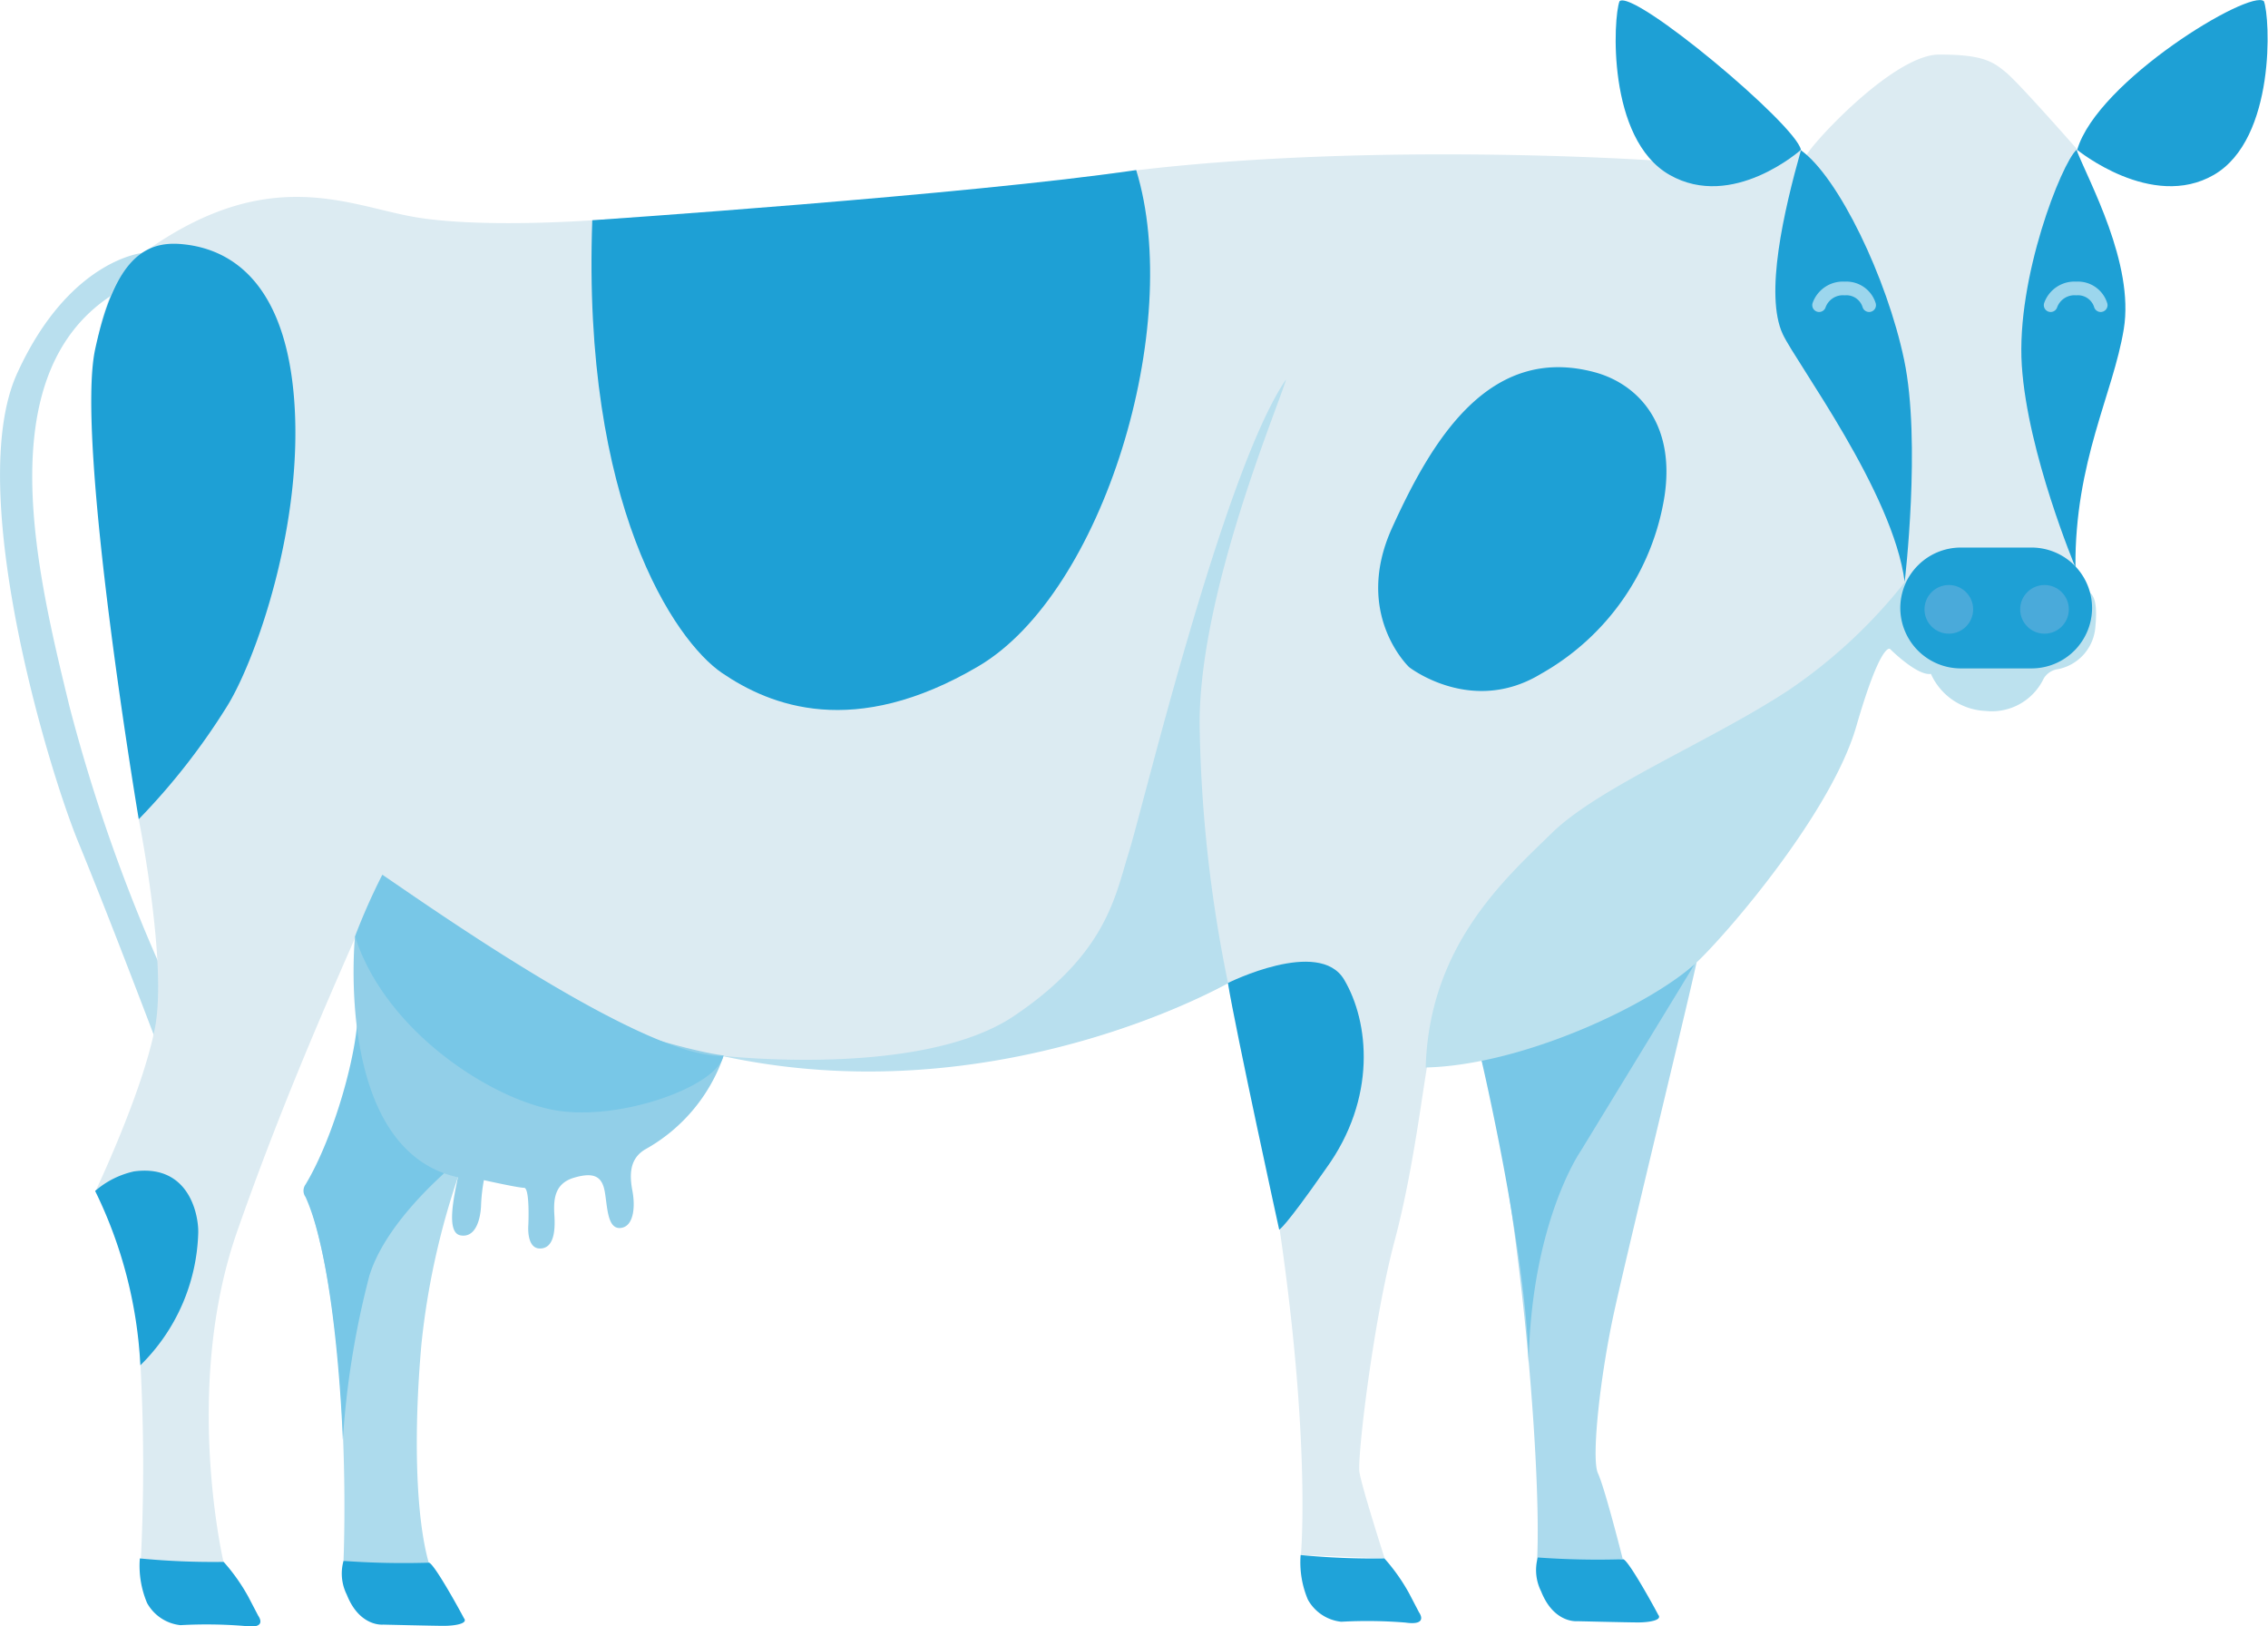 <svg id="Layer_1" data-name="Layer 1" xmlns="http://www.w3.org/2000/svg" xmlns:xlink="http://www.w3.org/1999/xlink" viewBox="0 0 165.92 118.95"><defs><style>.cls-1{fill:#b9dfee;}.cls-2{fill:#acdaed;}.cls-3{fill:#dcebf2;}.cls-4{fill:#1ea0d5;}.cls-5{fill:none;stroke:#9cd6ed;stroke-linecap:round;stroke-miterlimit:10;}.cls-6{fill:#b8dfee;}.cls-7{fill:#78c7e7;}.cls-8{fill:#1fa3d9;}.cls-9{fill:#1ea1d6;}.cls-10{fill:#addbed;}.cls-11{fill:#92cfe8;}.cls-12{fill:#bce1ee;}.cls-13{fill:#4aaada;}.cls-14{mask:url(#mask);}.cls-15{filter:url(#luminosity-noclip);}</style><filter id="luminosity-noclip" x="75.46" y="-8334" width="24.94" height="32766" filterUnits="userSpaceOnUse" color-interpolation-filters="sRGB"><feFlood flood-color="#fff" result="bg"/><feBlend in="SourceGraphic" in2="bg"/></filter><mask id="mask" x="27.96" y="-8372.68" width="24.94" height="32766" maskUnits="userSpaceOnUse"><g class="cls-15"/></mask></defs><title>cow</title><path class="cls-1" d="M58,57.17s-5.42.42-9.25,8.83,2.17,28.67,4.5,34.33,5.83,14.92,5.83,14.92l0.17-5.83a123.57,123.57,0,0,1-6.67-19.08c-2.33-9.58-5.92-24.08,3-30C61.42,60.33,58,57.17,58,57.17Z" transform="translate(-47.5 -38.68)"/><path class="cls-2" d="M155.83,116c2.69,9.13,4.44,29.31,4.13,36.56-0.12,2.06,6.25.13,6.25,0.13s-1.31-5.19-1.81-6.25,0.16-7.19,1.23-12c1.17-5.29,6-25.08,6-25.48a14.63,14.63,0,0,1-3.75,4C165.21,114.73,157.4,115.73,155.83,116Z" transform="translate(-47.5 -38.68)"/><path class="cls-3" d="M63.85,152.92s-3-12.75,1-24.17,8.08-20.08,10.63-26.08c2,3.25,8.42,10.67,24.94,13.25s28-.83,36.94-5.33c0.92,5.67,2,5.17,4,19.75s1.31,22.08,1.31,22.08l6.13,0.25s-1.69-5.25-1.85-6.33,1-11,2.58-16.92,2.25-13,2.67-14.17,33.5-30.5,33.5-30.5l13.67-4.58-0.17-2,0.29-28.53s-4.21-4.8-5.21-5.64-1.75-1.33-4.92-1.33-8.75,5.92-9.58,7.17-0.5-.2-0.5-0.2l-10.75.78s-22.33-1.54-40.67,1.08-37,3.29-37,3.29-8.5.63-13.33-.29S66.92,50.75,58,57.17s1.25,34.92,1.25,34.92l-1.6,6.52s2.1,10.48,1.19,15.23-4.37,12-4.37,12,2.92,3.87,3.31,12.75a138.53,138.53,0,0,1,0,14.63Z" transform="translate(-47.5 -38.68)"/><path class="cls-4" d="M199.46,49.64s5.45,4.46,10,1.83,4.12-11.55,3.66-12.7C212.12,37.85,200.93,44.6,199.46,49.64Z" transform="translate(-47.5 -38.68)"/><path class="cls-4" d="M186.84,81.24S188.06,71,186.8,65s-4.8-13.36-7.55-15.33c-1.25,4.45-2.67,10.57-1.33,13.45C178.92,65.25,186,74.69,186.84,81.24Z" transform="translate(-47.5 -38.68)"/><path class="cls-4" d="M199.33,80.17s-3.5-8.33-3.92-14.75,2.92-14.81,4-15.78c0.88,2.28,4.25,8.32,3.46,13.11S199.29,72.38,199.33,80.17Z" transform="translate(-47.5 -38.68)"/><path class="cls-5" d="M180.58,61a1.85,1.85,0,0,1,1.88-1.22A1.74,1.74,0,0,1,184.24,61" transform="translate(-47.5 -38.68)"/><path class="cls-5" d="M197.52,61a1.85,1.85,0,0,1,1.88-1.22A1.74,1.74,0,0,1,201.18,61" transform="translate(-47.5 -38.68)"/><path class="cls-4" d="M164.21,65.92c3,0.83,5.88,3.63,5.06,9.06a18.18,18.18,0,0,1-9.06,13c-5.06,3.06-9.62-.5-9.62-0.5s-4.12-3.87-1.25-10.19S156.4,63.79,164.21,65.92Z" transform="translate(-47.5 -38.68)"/><path class="cls-6" d="M100.21,115.89s14.63,1.7,21.46-2.89,7.42-8.83,8.42-12,6.92-27.92,11.5-34.58c-0.67,2.25-6.33,15.58-6.33,25.17a100.56,100.56,0,0,0,2.08,19S120.38,120.34,100.21,115.89Z" transform="translate(-47.5 -38.68)"/><path class="cls-4" d="M90.83,54.79s27.58-1.87,39.79-3.67c3.5,11.38-2.42,30.92-11.54,36.29s-15.25,2.88-18.75.5S90.08,75.54,90.83,54.79Z" transform="translate(-47.5 -38.68)"/><path class="cls-7" d="M155.83,116s3.31,14.06,3.5,22.37c0.19-10.31,3.81-15.5,3.81-15.5s7.94-13,8.5-13.94A36.33,36.33,0,0,1,155.83,116Z" transform="translate(-47.5 -38.68)"/><path class="cls-8" d="M160,152.6a61.12,61.12,0,0,0,6.25.13c0.38,0.06,2.27,3.5,2.56,4.06,0.34,0.41-.72.56-1.47,0.56s-4.44-.09-4.44-0.09-1.72.19-2.66-2.19A3.45,3.45,0,0,1,160,152.6Z" transform="translate(-47.5 -38.68)"/><path class="cls-8" d="M142.65,152.42a55.73,55.73,0,0,0,6.13.25,13.88,13.88,0,0,1,1.81,2.56l0.72,1.38s0.75,1-1,.75a34.54,34.54,0,0,0-4.69-.06,3.17,3.17,0,0,1-2.44-1.62A7,7,0,0,1,142.65,152.42Z" transform="translate(-47.5 -38.68)"/><path class="cls-8" d="M57.73,152.67a55.73,55.73,0,0,0,6.13.25,13.87,13.87,0,0,1,1.81,2.56l0.72,1.38s0.75,1-1,.75a34.54,34.54,0,0,0-4.69-.06,3.17,3.17,0,0,1-2.44-1.62A7,7,0,0,1,57.73,152.67Z" transform="translate(-47.5 -38.68)"/><path class="cls-4" d="M137.33,110.58s6.67-3.33,8.5-.25,2.42,8.67-1.33,13.83c-3.08,4.42-3.42,4.46-3.42,4.46S137.92,114.17,137.33,110.58Z" transform="translate(-47.5 -38.68)"/><path class="cls-4" d="M57.65,98.6S53,71,54.46,64.23s3.75-7.94,6.38-7.69S68.21,58.35,69,67.67s-2.87,19.5-4.94,22.75A48.66,48.66,0,0,1,57.65,98.6Z" transform="translate(-47.5 -38.68)"/><path class="cls-9" d="M54.46,125.79a32.75,32.75,0,0,1,3.31,12.75A14.12,14.12,0,0,0,62,128.92c0.06-1.19-.56-5.12-4.69-4.56A6.46,6.46,0,0,0,54.46,125.79Z" transform="translate(-47.5 -38.68)"/><path class="cls-10" d="M72.63,152.85s0.76-17.26-2.82-27.09a27.09,27.09,0,0,0,3.95-12.34c0.33-3.42,7.42,7.08,7.42,7.08L81,124.79A55.61,55.61,0,0,0,78.33,137c-0.58,6.5-.42,12.63.54,16S72.63,152.85,72.63,152.85Z" transform="translate(-47.5 -38.68)"/><path class="cls-8" d="M72.63,152.85a61.12,61.12,0,0,0,6.25.13c0.38,0.06,2.27,3.5,2.56,4.06,0.34,0.41-.72.56-1.47,0.56s-4.44-.09-4.44-0.09-1.72.19-2.66-2.19A3.45,3.45,0,0,1,72.63,152.85Z" transform="translate(-47.5 -38.68)"/><path class="cls-7" d="M82.27,122.6S76,127.17,74.52,132a63.51,63.51,0,0,0-1.94,12s-0.42-12.69-2.73-17.77a0.78,0.78,0,0,1,0-.91c2.08-3.44,3.93-9.93,3.83-13.05S82.27,122.6,82.27,122.6Z" transform="translate(-47.5 -38.68)"/><path class="cls-11" d="M73.47,107.17S71.9,122.79,81,124.79c-0.31,1.5-.87,4.06.19,4.25s1.44-1.06,1.5-2.12A12.53,12.53,0,0,1,82.9,125s2.5,0.56,2.94.56,0.31,2.75.31,2.75S86,130,87,130s1.13-1.25,1.06-2.37-0.06-2.37,1.44-2.81,2.06-.06,2.25,1.06,0.19,2.69,1.13,2.62,1.13-1.44.88-2.75-0.12-2.37.94-3a12.48,12.48,0,0,0,5.75-6.87C94.65,115.17,73.47,107.17,73.47,107.17Z" transform="translate(-47.5 -38.68)"/><path class="cls-7" d="M73.47,107.17a46.19,46.19,0,0,1,2-4.51c3.25,2.19,19.21,13.5,24.94,13.25-0.44,2.25-7.75,4.88-12.5,3.94S75.66,114,73.47,107.17Z" transform="translate(-47.5 -38.68)"/><path class="cls-4" d="M179.25,49.64s-5,4.46-9.61,1.83-4.12-11.55-3.66-12.7C167,37.85,178.91,47.81,179.25,49.64Z" transform="translate(-47.5 -38.68)"/><path class="cls-12" d="M187.46,80.46a37.69,37.69,0,0,1-9.12,8.71c-5.58,3.67-13.87,7.08-17.29,10.42s-9,8.25-9.25,17.17c7.25-.17,16.85-4.77,20-7.86,2.35-2.28,9.71-10.89,11.5-17.09s2.46-5.67,2.46-5.67,2,2,3,1.83a4.59,4.59,0,0,0,4,2.71A4.2,4.2,0,0,0,197,88.33a1.44,1.44,0,0,1,1.08-.71,3.4,3.4,0,0,0,2.71-3.08c0.25-2.67-.46-2.54-1.21-3S187.46,80.46,187.46,80.46Z" transform="translate(-47.5 -38.68)"/><path class="cls-4" d="M196.13,87.57h-5.19a4.43,4.43,0,0,1-4.42-4.42h0a4.43,4.43,0,0,1,4.42-4.42h5.19a4.43,4.43,0,0,1,4.42,4.42h0A4.43,4.43,0,0,1,196.13,87.57Z" transform="translate(-47.5 -38.68)"/><circle class="cls-13" cx="142.57" cy="44.57" r="1.78"/><circle class="cls-13" cx="149.57" cy="44.57" r="1.78"/><g class="cls-14"><path class="cls-6" d="M75.46,102.67a77.77,77.77,0,0,0,6.79-27.58C82.5,70.92,84,61.17,76.58,54.33c6.92,2.67,7.5,15.5,7.5,15.5l0.08,22.83S84.92,101.92,87,105s5.71,8.29,13.4,10.92C90.83,114.79,81.75,108.75,75.46,102.67Z" transform="translate(-47.5 -38.68)"/></g></svg>